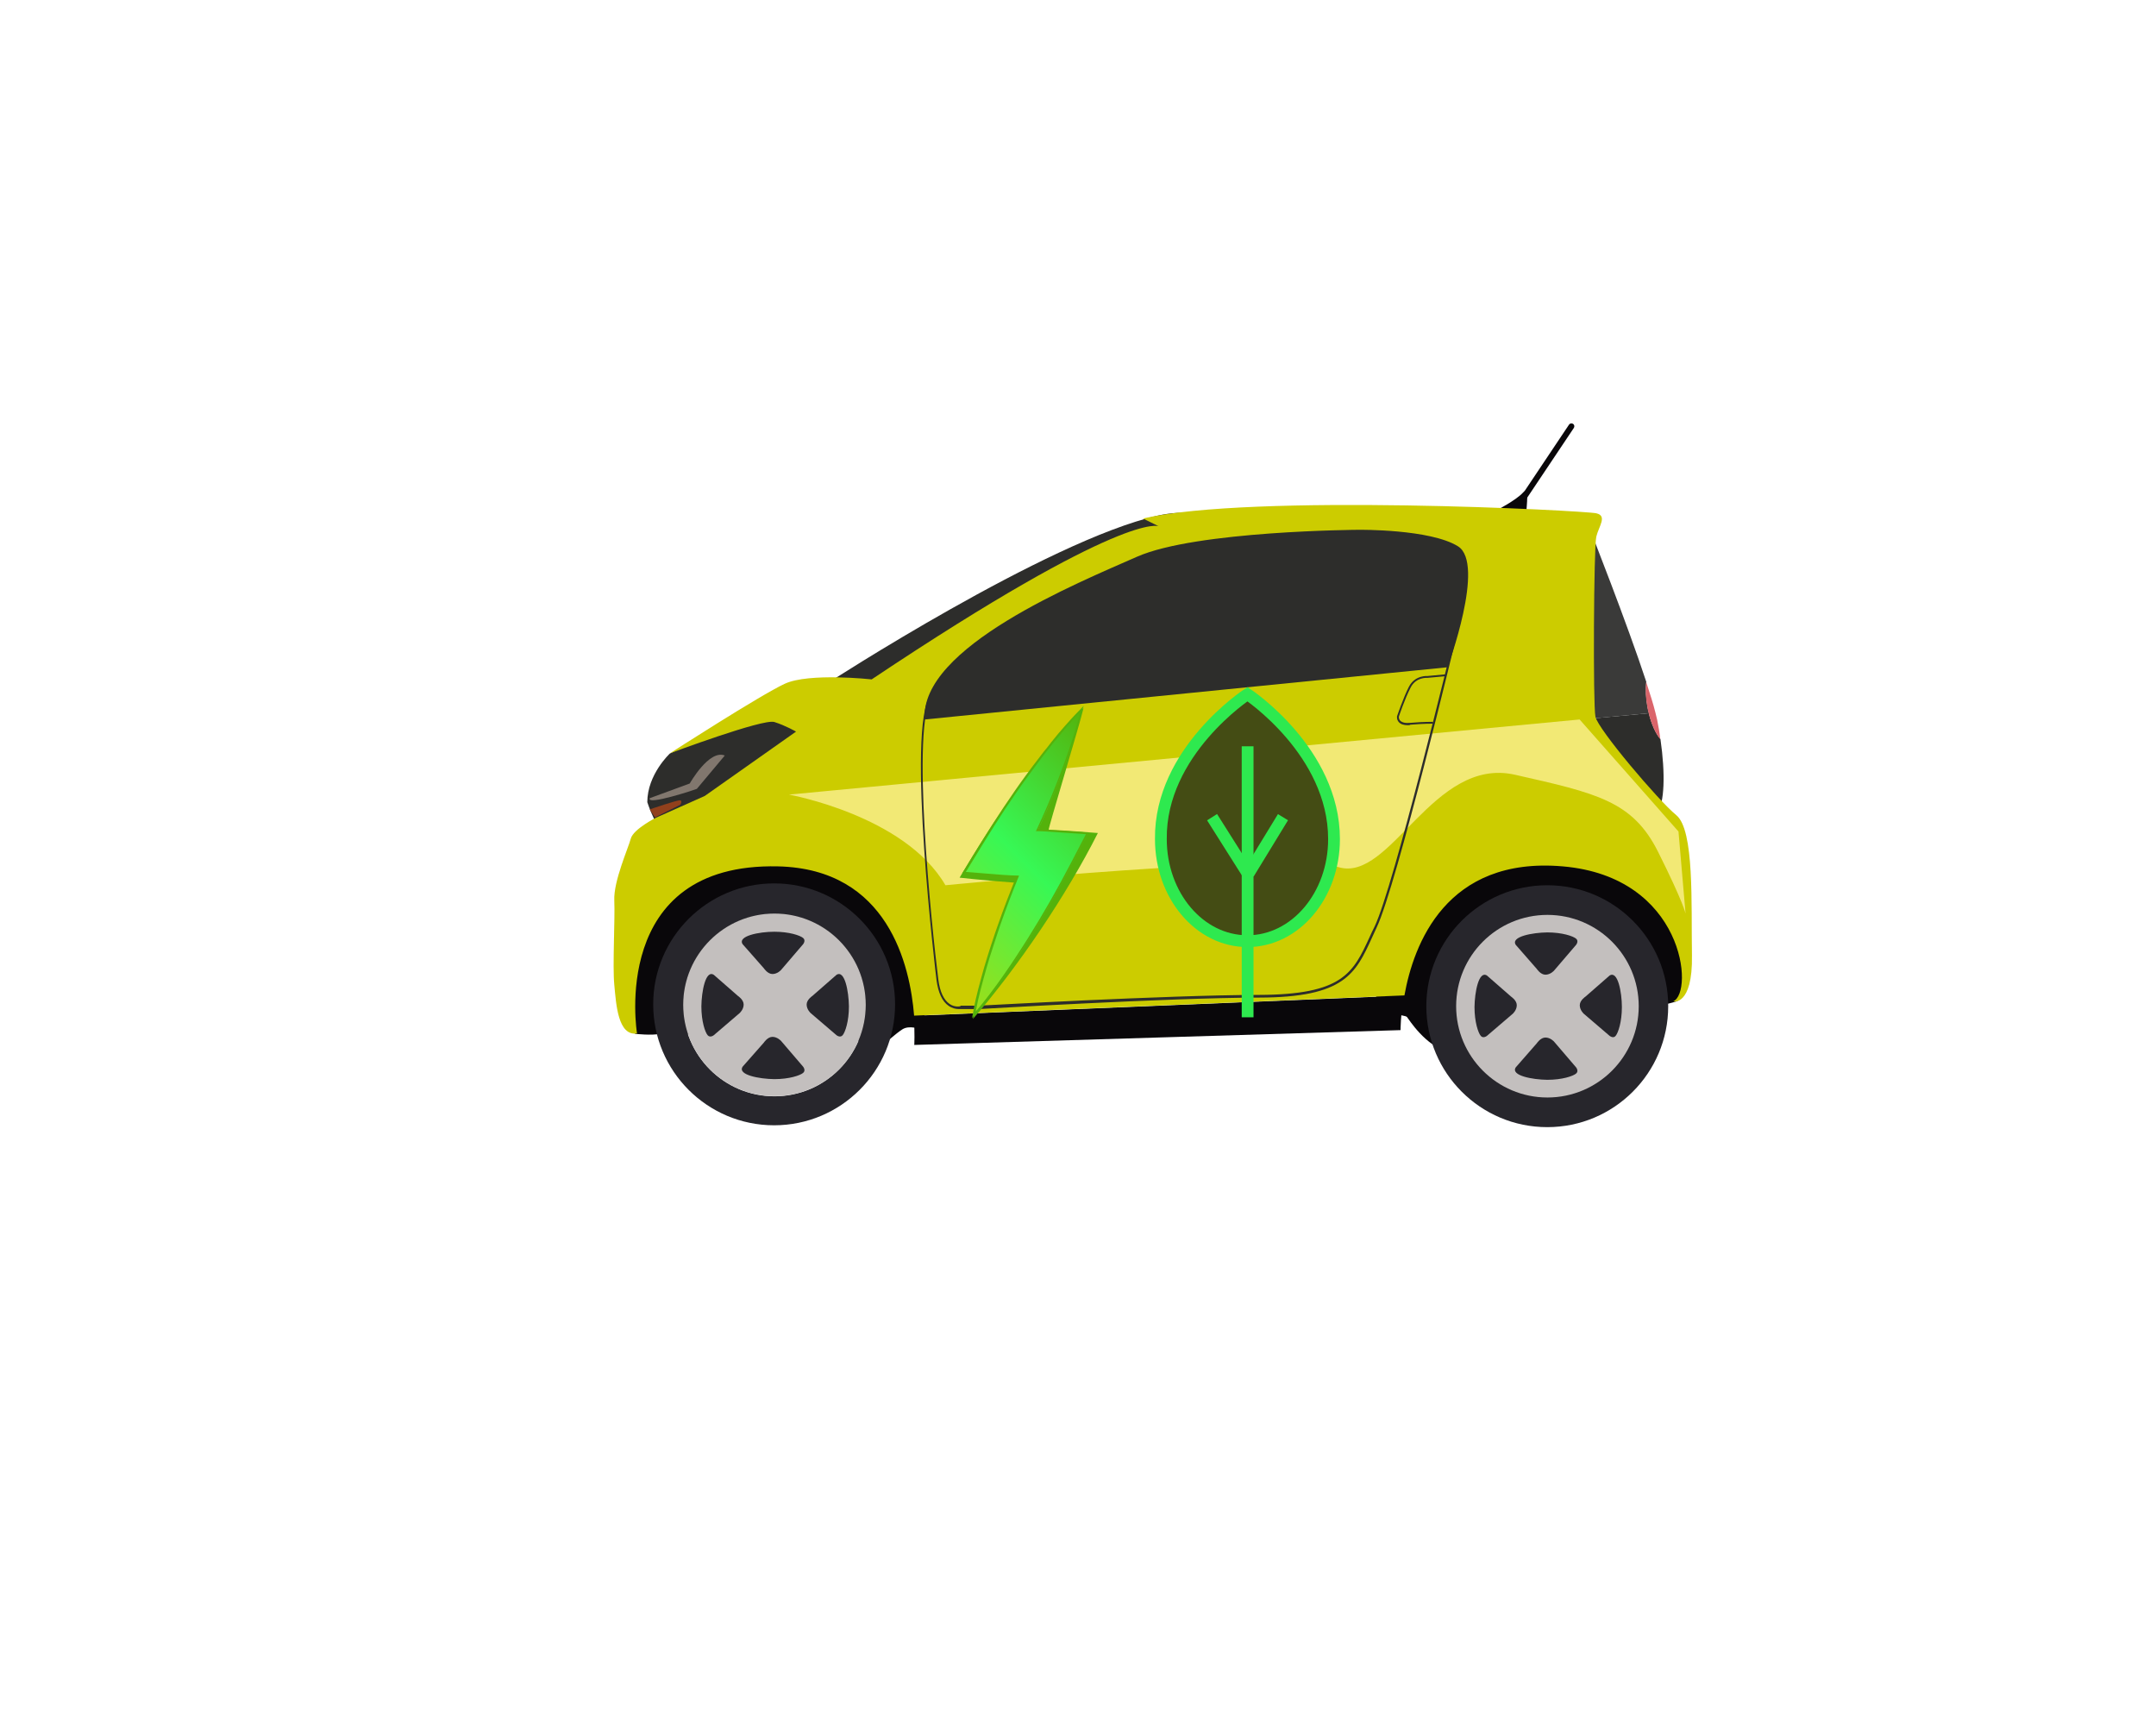 <?xml version="1.0" encoding="utf-8"?>
<!-- Generator: Adobe Illustrator 24.1.2, SVG Export Plug-In . SVG Version: 6.00 Build 0)  -->
<svg version="1.1" id="katman_1" xmlns="http://www.w3.org/2000/svg" xmlns:xlink="http://www.w3.org/1999/xlink" x="0px" y="0px"
	 viewBox="0 0 1280 1024" style="enable-background:new 0 0 1280 1024;" xml:space="preserve">
<style type="text/css">
	.st0{fill:#3A3A39;}
	.st1{fill:#2D2D2B;}
	.st2{fill:#DB656B;}
	.st3{fill:#09070A;}
	.st4{fill:#CCCC00;}
	.st5{fill:#27262C;}
	.st6{fill:#C3BFBE;}
	.st7{fill:#F2E975;}
	.st8{fill:#81776E;}
	.st9{fill:#91401C;}
	.st10{fill:#444C14;stroke:#2EE94F;stroke-width:7;}
	.st11{fill:#54B20B;}
	.st12{fill:url(#SVGID_1_);}
</style>
<g>
	<g>
		<path class="st0" d="M978.2,420.2c-1.1-5.7-1.3-11.1-0.8-15.4c-11.6-35.3-33.3-90.2-33.3-90.2l-27.9,114.6l62.8-5.8
			C978.7,422.3,978.4,421.3,978.2,420.2z"/>
		<path class="st1" d="M916.1,429.2l-2,8.3c0,0,64.6,51.1,69.7,44.9c4.4-5.2,5-23,2-43.6c-2.7-3.2-5.3-8.7-6.9-15.4L916.1,429.2z"/>
		<path class="st2" d="M983.8,427.1c-0.3-1.2-0.6-2.6-1-4.1c-1.2-4.9-3.2-11.2-5.5-18.2c-0.5,4.3-0.3,9.7,0.8,15.4
			c0.2,1.1,0.4,2.1,0.7,3.2c1.7,6.7,4.2,12.3,6.9,15.4C985.3,435,984.6,431.1,983.8,427.1z"/>
	</g>
	<path class="st3" d="M888.4,303c0,0,11.9-6.2,15.8-10.6c4-4.4,2,8,2,12C906.2,308.4,888.4,303,888.4,303z"/>
	<path class="st3" d="M816.5,600.7c0,0,17.8,1.7,18.8,3c1,1.2,10.9,17.3,25,21c14,3.7,118.3-26.2,118.3-26.2s15.5-3.4,17.1-4.2
		c1.6-0.7,10.5-20.1,0-45.3c-10.5-25.2-44.9-60.3-87.1-48.7C866.4,512,818.8,524.1,816.5,600.7z"/>
	<path class="st3" d="M373.8,573l3.2,40.7c0,0,10.1,1.1,14.6,0c4.4-1.1,134.6,5,134.6,5s5.7-5.2,9.6-7.7c4-2.5,10.1-0.2,10.1-0.2
		l24.2-64.7l-119.3-46.9C450.9,499.2,367.9,518.2,373.8,573z"/>
	<path class="st1" d="M519,433.8L490.6,406c0,0,131.1-85.1,196.7-99.9c65.6-14.8,73.4,70.9,73.4,70.9L519,433.8z"/>
	<path class="st1" d="M449.3,422l-51.6,25.3c0,0-13.4,12.4-13.4,28.9c0,0,5.7,18.1,13.9,22.7c8.3,4.6,95.5-54.7,95.5-54.7
		S480.8,414.2,449.3,422z"/>
	<g>
		<path class="st3" d="M542.8,620.3l288.7-8.8c0,0-0.1-8.5,2.1-20.5l-291.1,12C543.2,613.4,542.8,620.3,542.8,620.3z"/>
		<path class="st4" d="M1004.5,567.1c-0.5-30.5,1.5-74.4-9.3-83.2c-10.8-8.8-46.5-51.1-48-58.4c-1.5-7.2-1-100.7,0.5-106.9
			c1.5-6.2,6.7-12.4,0-13.9c-6.7-1.6-204.5-11.9-269.1,3.1l9.3,4.6c0,0-19.6-9.8-170.4,90.9c0,0-37.2-4.1-51.6,2.6
			c-14.5,6.7-68.2,41.3-68.2,41.3s55.3-20.7,62-18.6c6.7,2.1,12.9,5.7,12.9,5.7l-54.2,38.2l-28.9,12.9c0,0-13.4,6.7-15,12.4
			c-1.5,5.7-10.3,25.3-9.8,36.7c0.5,11.4-1.1,38.7,0,50.1c1.1,11.4,2.1,30.5,13.5,28.9c0,0-17-101.5,83.7-99.2
			c65.5,1.5,78.4,59,80.8,88.6l291.1-12c5.4-30.2,24.7-82.6,94-76.6c72.3,6.2,78,74.9,65.6,80.1
			C993.1,594.5,1005,597.6,1004.5,567.1z"/>
	</g>
	<path class="st1" d="M549,427.1l310.4-31c0,0,22.7-61.5,6.2-71.8c-16.5-10.3-58.9-9.8-58.9-9.8s-96.6,0.5-131.7,16
		C639.9,346,545.9,384.3,549,427.1z"/>
	<circle class="st5" cx="918.6" cy="597.3" r="71.8"/>
	<g>
		<path class="st5" d="M459.6,524.4c-39.6,0-71.8,32.1-71.8,71.8c0,39.6,32.1,71.8,71.8,71.8c39.6,0,71.8-32.1,71.8-71.8
			C531.4,556.6,499.2,524.4,459.6,524.4z M459.8,650.8c-29.9,0-54.2-24.3-54.2-54.2c0-29.9,24.3-54.2,54.2-54.2
			c30,0,54.2,24.3,54.2,54.2C514,626.5,489.7,650.8,459.8,650.8z"/>
		<path class="st6" d="M459.8,542.3c-29.9,0-54.2,24.3-54.2,54.2c0,29.9,24.3,54.2,54.2,54.2c30,0,54.2-24.3,54.2-54.2
			C514,566.6,489.7,542.3,459.8,542.3z"/>
	</g>
	<path class="st6" d="M864.5,597.3c0,29.9,24.3,54.2,54.2,54.2c29.9,0,54.2-24.3,54.2-54.2c0-29.9-24.3-54.2-54.2-54.2
		C888.8,543.1,864.5,567.3,864.5,597.3z"/>
	<path class="st5" d="M440.9,560.5l12.6,14.3c0,0,2.2,3.4,5.1,3.4c3,0,5.1-2.4,5.1-2.4l13.1-15.3c0,0,1.8-2.2,0-3.7
		c-1.8-1.5-8.2-3.7-17.1-3.7S437.7,555.6,440.9,560.5z"/>
	<path class="st5" d="M440.9,633.2l12.6-14.3c0,0,2.2-3.4,5.1-3.4s5.1,2.4,5.1,2.4l13.1,15.3c0,0,1.8,2.2,0,3.7
		c-1.8,1.5-8.2,3.7-17.1,3.7C450.9,640.5,437.7,638.1,440.9,633.2z"/>
	<path class="st5" d="M496.6,578.7l-14.3,12.5c0,0-3.4,2.2-3.4,5.1c0,3,2.4,5.1,2.4,5.1l15.3,13.1c0,0,2.2,1.8,3.7,0
		c1.5-1.8,3.7-8.2,3.7-17.1C503.9,588.6,501.5,575.5,496.6,578.7z"/>
	<path class="st5" d="M423.8,578.7l14.3,12.5c0,0,3.4,2.2,3.4,5.1c0,3-2.4,5.1-2.4,5.1l-15.3,13.1c0,0-2.2,1.8-3.7,0
		c-1.5-1.8-3.7-8.2-3.7-17.1C416.5,588.6,418.9,575.5,423.8,578.7z"/>
	<g>
		<path class="st5" d="M899.9,560.9l12.5,14.3c0,0,2.2,3.4,5.1,3.4c3,0,5.1-2.4,5.1-2.4l13.1-15.3c0,0,1.8-2.2,0-3.7
			c-1.8-1.5-8.2-3.7-17.1-3.7C909.9,553.6,896.7,556,899.9,560.9z"/>
		<path class="st5" d="M899.9,633.6l12.5-14.3c0,0,2.2-3.4,5.1-3.4c3,0,5.1,2.4,5.1,2.4l13.1,15.3c0,0,1.8,2.2,0,3.7
			c-1.8,1.5-8.2,3.7-17.1,3.7C909.9,640.9,896.7,638.5,899.9,633.6z"/>
		<path class="st5" d="M955.6,579.1l-14.3,12.5c0,0-3.4,2.2-3.4,5.1c0,3,2.4,5.1,2.4,5.1l15.3,13.1c0,0,2.2,1.8,3.6,0
			c1.5-1.8,3.7-8.2,3.7-17.1C962.9,589.1,960.5,576,955.6,579.1z"/>
		<path class="st5" d="M882.8,579.1l14.3,12.5c0,0,3.4,2.2,3.4,5.1c0,3-2.4,5.1-2.4,5.1l-15.3,13.1c0,0-2.2,1.8-3.7,0
			c-1.5-1.8-3.7-8.2-3.7-17.1C875.5,589.1,877.9,576,882.8,579.1z"/>
	</g>
	<path class="st3" d="M904,298c-0.3,0-0.7-0.1-0.9-0.3c-0.8-0.5-1-1.6-0.5-2.4l28.9-43.2c0.5-0.8,1.6-1,2.4-0.5
		c0.8,0.5,1,1.6,0.5,2.4l-28.9,43.2C905.1,297.7,904.5,298,904,298z"/>
	<path class="st7" d="M468.4,471.7c0,0,68.8,12.3,92.9,53.8c0,0,202.5-19.8,233.5-10.7c31,9.1,55.9-65.9,104.6-54.9
		c48.7,11,69.9,15.6,85,45.8c15.1,30.2,16.3,36.6,16.3,36.6l-4.2-48.7l-58.7-66.5L468.4,471.7z"/>
	<path class="st1" d="M569,599c-1.4,0-3.6-0.4-5.8-1.9c-3.8-2.6-6.2-7.8-7.2-15.3c-0.2-1.5-18.2-150.4-3.5-169.2l0.9,0.7
		c-12.8,16.3-0.3,136.9,3.7,168.3c0.9,7.1,3.2,12,6.7,14.4c3.2,2.2,6.4,1.3,6.4,1.3l0.1-0.3H581c1.1,0,111.7-6.3,166.2-6.4
		c50.1-0.1,56.1-13,66-34.5c0.9-2,1.8-4,2.9-6.1c11.4-23.9,45.6-165.4,47.9-174.7l-33.7-14.8l0.5-1l34.6,15.2l-0.1,0.5
		c-0.4,1.5-36.2,150.7-48,175.4c-1,2.1-1.9,4.1-2.8,6.1c-9.7,21.2-16.2,35.4-67,35.5c-54.5,0.1-165.1,6.8-166.2,6.8h-10.6
		C570.3,599,569.7,599,569,599z"/>
	<path class="st1" d="M835.8,430.5c-2.4,0-4.2-0.6-5.3-1.8c-1.4-1.5-1.1-3.4-1.1-3.5c0.1-0.2,3.7-11,7.1-17.6
		c3.6-6.9,10.8-6.3,10.9-6.3l10.8-1l0.1,1.1l-10.9,1c-0.4,0-6.7-0.5-9.9,5.7c-3.4,6.5-7,17.2-7,17.3v0c0,0-0.2,1.4,0.8,2.4
		c1.1,1.1,3.1,1.6,5.9,1.3c8.2-0.7,13.5-0.6,13.6-0.6l0,1.1c-0.1,0-5.3-0.1-13.4,0.6C836.9,430.5,836.3,430.5,835.8,430.5z"/>
	<path class="st8" d="M385.8,473.8l23.7-8.7c0,0,11.5-20.4,20.8-16.6l-16.6,19.8C413.8,468.4,383.4,478.5,385.8,473.8z"/>
	<path class="st9" d="M385.7,480.5l3.2,4.7l15-7.5c0,0,1.4-2.2,0-2.6C402.4,474.7,385.7,480.5,385.7,480.5z"/>
</g>
<g>
	<path class="st10" d="M792,498.1c0,33.4-22.9,60.6-51.4,60.6s-51.4-27.2-51.4-60.6c-0.6-52,51.4-86,51.4-86S792,446.1,792,498.1z
		 M740.7,443v160.9"/>
	<path class="st10" d="M763,518.5"/>
	<path class="st10" d="M740.7,485.1"/>
	<line class="st10" x1="719.6" y1="485.1" x2="740.7" y2="518.5"/>
	<line class="st10" x1="741.3" y1="518.5" x2="761.7" y2="485.1"/>
</g>
<g>
	<g>
		<path class="st11" d="M643.3,420.3c-27.3,27.5-54,67.6-73.6,100.7c9.1,1,29.8,3,39.5,3.3c-10.5,25.8-26.6,53.1-31.6,80.6
			c26.9-31,55.8-73.9,74.2-110.4c-9.2-0.7-20-1.6-29.2-1.9C622,492.6,640.8,430.9,643.3,420.3z"/>
	</g>
	<g>
		<linearGradient id="SVGID_1_" gradientUnits="userSpaceOnUse" x1="548.881" y1="573.116" x2="671.725" y2="450.272">
			<stop  offset="0" style="stop-color:#9FDD17"/>
			<stop  offset="0.492" style="stop-color:#37F855"/>
			<stop  offset="1" style="stop-color:#54B20B"/>
		</linearGradient>
		<path class="st12" d="M578.6,600.3c0.8-4.6,1.9-9.2,2.9-13.1c1-3.9,2.1-8.1,3.5-12.8c1.2-4,2.5-8.3,3.9-12.6
			c0.8-2.7,1.8-5.5,2.7-8.1c0.5-1.4,1-2.9,1.5-4.3c3.2-9.3,6.8-18.8,11-29.1c-3.6-0.1-6.6-0.3-9.4-0.5l-22.4-1.8l10.9-17.8
			c4.3-7,8.6-13.8,13-20.3c4.8-7.3,9.3-13.7,13.8-19.8c2.4-3.3,4.8-6.5,7.3-9.7c1.2-1.6,2.5-3.2,3.7-4.8l1.4-1.7
			c0.8-1,1.6-2,2.4-3.1c2.8-3.5,5.4-6.5,7.9-9.4c2.4-2.7,5.2-5.9,8.4-9.1l1.5-1.5l-0.5,2c-1,4.4-2.3,8.5-3.3,11.9
			c-1.1,3.6-2.4,7.4-3.8,11.6c-0.4,1.2-0.9,2.4-1.3,3.7l-0.7,2.1c-0.7,1.9-1.4,3.8-2.1,5.7c-1.4,3.7-2.9,7.5-4.4,11.3
			c-2.8,7-5.9,14.2-9.6,22.2c-0.2,0.4-0.7,1.5-0.7,1.5c0.3,0,0.7,0,1,0c2.5,0.1,5,0.2,7.4,0.4l21.3,1.5l-9.3,17.7
			c-8.3,15.9-17,31.2-25.9,45.3c-0.8,1.3-1.7,2.6-2.5,3.9c-1.5,2.4-3,4.8-4.7,7.1c-2.3,3.5-4.6,6.8-7.4,10.9
			c-2.8,4-5.4,7.5-7.8,10.7c-2.5,3.2-5.3,6.9-8.4,10.4l-1.4,1.6L578.6,600.3z"/>
		<path class="st11" d="M641.3,422.8c-1,4-2.1,8-3.3,11.9c-1.2,3.9-2.5,7.8-3.8,11.6c-0.7,1.9-1.4,3.8-2,5.7
			c-0.7,1.9-1.4,3.8-2.1,5.7c-1.4,3.8-2.9,7.5-4.4,11.3c-3,7.5-6.2,14.8-9.6,22.1c-0.4,0.8-0.7,1.6-1.1,2.3c0.6,0,1.2,0,1.9,0
			c2.5,0.1,4.9,0.2,7.4,0.4l20.4,1.4l-8.8,16.9c-8,15.4-16.6,30.5-25.9,45.3c-2.4,3.7-4.7,7.4-7.1,11c-2.4,3.7-4.9,7.3-7.4,10.9
			c-2.5,3.6-5.1,7.1-7.8,10.7c-2.7,3.5-5.4,7-8.4,10.4c0.8-4.4,1.8-8.7,2.9-13c1.1-4.3,2.3-8.5,3.5-12.8c1.2-4.2,2.5-8.4,3.9-12.6
			c1.3-4.2,2.8-8.3,4.1-12.4c3.5-10.1,7.3-20,11.3-29.8c-3.4-0.1-6.8-0.2-10.2-0.5l-21.4-1.7l10.4-17c4.2-6.8,8.5-13.6,12.9-20.3
			c4.5-6.7,9-13.3,13.8-19.8c2.4-3.3,4.8-6.5,7.2-9.7c1.2-1.6,2.5-3.2,3.7-4.8c1.3-1.6,2.5-3.2,3.8-4.8c2.6-3.1,5.2-6.3,7.9-9.4
			C635.7,428.8,638.4,425.8,641.3,422.8 M643.4,419l-2.9,3c-3.2,3.2-6,6.4-8.4,9.1c-2.5,2.8-5.1,5.9-7.9,9.4c-0.8,1-1.6,2-2.4,3.1
			c-0.4,0.6-0.9,1.1-1.4,1.7c-1.3,1.6-2.5,3.2-3.7,4.8c-2.5,3.2-4.9,6.4-7.3,9.7c-4.5,6.1-9,12.6-13.8,19.8
			c-4.3,6.5-8.7,13.3-13,20.3l-10.4,17l-1,1.6l1.9,0.2l21.4,1.7c2.6,0.2,5.4,0.4,8.6,0.5c-4,10-7.5,19.2-10.7,28.3
			c-0.5,1.5-1,2.9-1.5,4.3c-0.9,2.7-1.8,5.4-2.7,8.1c-1.4,4.3-2.7,8.6-3.9,12.6c-1.3,4.7-2.5,8.9-3.5,12.8c-1,3.9-2.1,8.5-2.9,13.1
			l-0.8,4.2l2.8-3.2c3.1-3.5,6-7.3,8.4-10.5c2.4-3.2,5-6.7,7.8-10.7c2.8-4,5.2-7.4,7.4-10.9c1.6-2.4,3.1-4.8,4.7-7.1
			c0.8-1.3,1.6-2.6,2.5-3.9c8.9-14.2,17.6-29.4,25.9-45.3l8.9-16.9l0.8-1.6l-1.8-0.1l-20.4-1.4c-2.5-0.2-5-0.3-7.5-0.4
			c0,0-0.1,0-0.1,0c0.1-0.2,0.2-0.5,0.3-0.7c3.6-8,6.8-15.2,9.6-22.2c1.5-3.8,3-7.5,4.4-11.3c0.7-1.9,1.5-3.8,2.1-5.7
			c0.2-0.7,0.5-1.4,0.7-2.1c0.4-1.2,0.9-2.4,1.3-3.7c1.5-4.2,2.7-8,3.8-11.6c1.1-3.5,2.3-7.6,3.3-12L643.4,419L643.4,419z"/>
	</g>
</g>
</svg>

